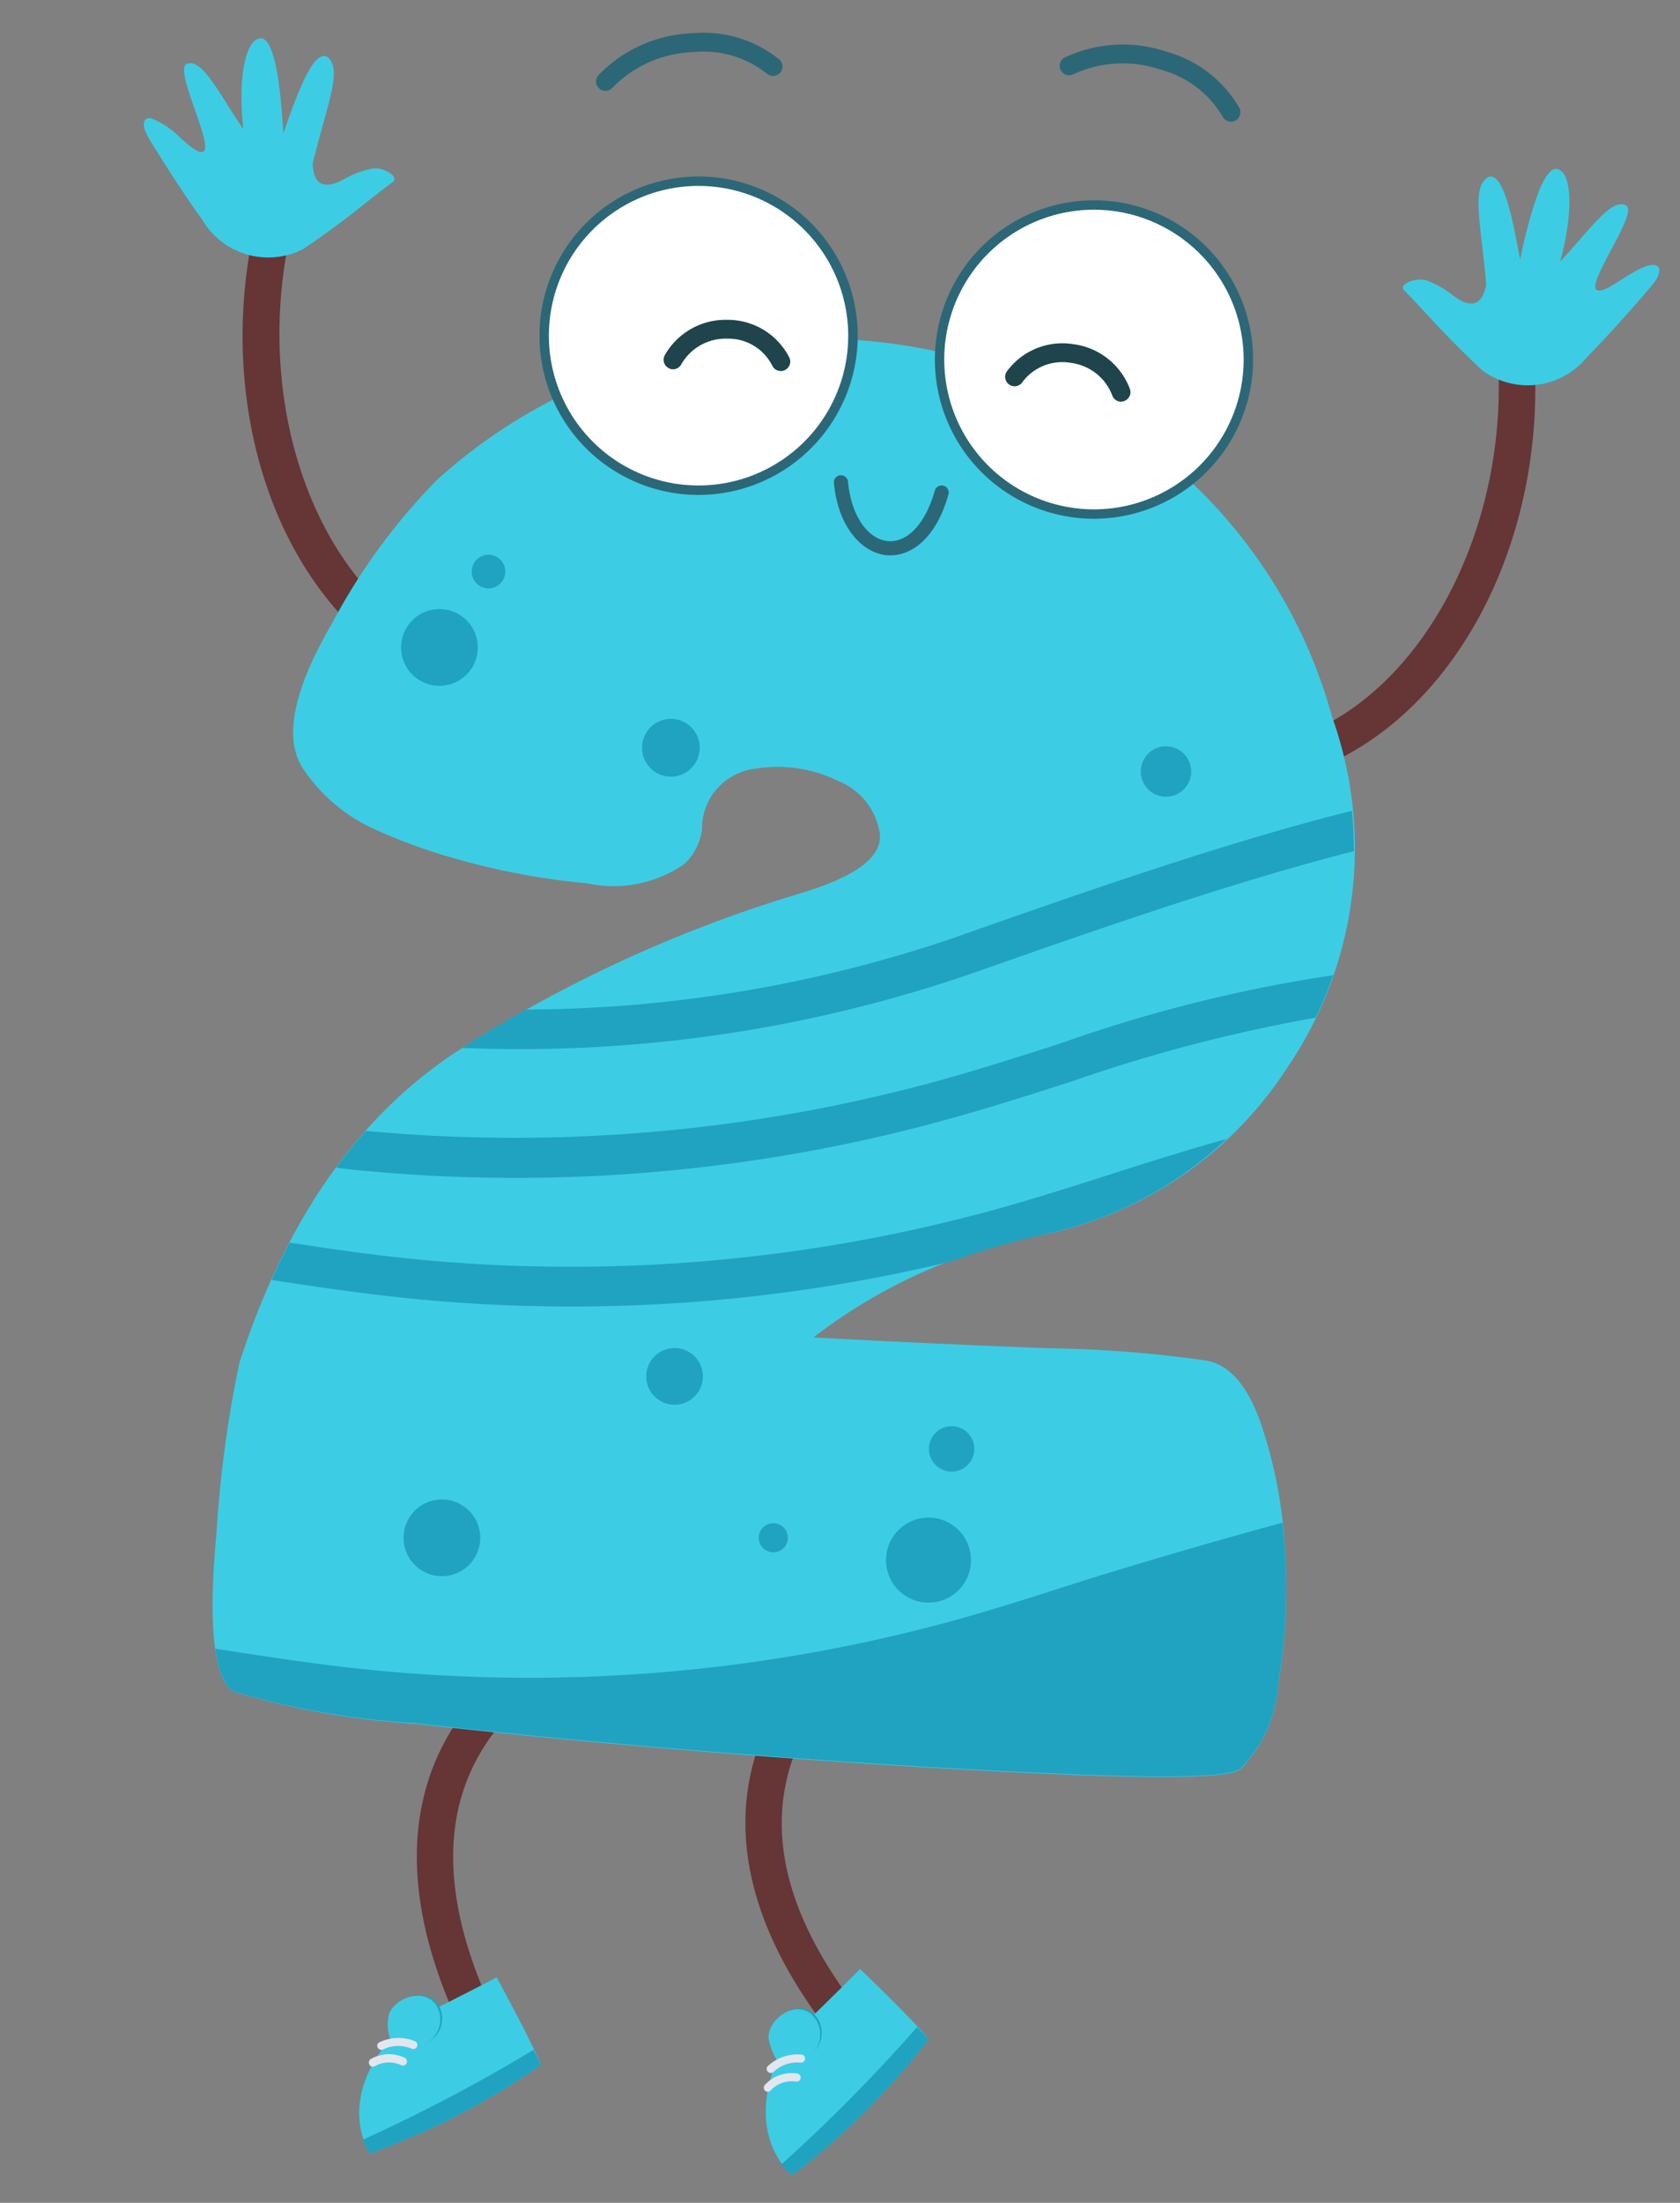 <svg xmlns="http://www.w3.org/2000/svg" width="47.444" height="62.167" viewBox="0 0 47.444 62.167">
  <rect x="0" y="0" width="47.444" height="62.167" fill="#808080" stroke="none"/>
  <g id="Group_1606" data-name="Group 1606" transform="matrix(0.951, 0.309, -0.309, 0.951, 7.496, -7.083)">
    <path id="Path_1092" data-name="Path 1092" d="M700.963,1447.1a.51.51,0,0,1-.208.007c-4.383-.763-7.929-5.551-8.249-11.136a.514.514,0,0,1,1.027-.059c.289,5.037,3.538,9.509,7.4,10.181a.515.515,0,0,1,.032,1.007Z" transform="translate(-688.674 -1423.613)" fill="#663535"/>
    <path id="Path_1093" data-name="Path 1093" d="M642.85,1384.007c-.133.061-.351-.038-.7-.181a2.327,2.327,0,0,0-.971-.276c-.247.051-.17.3.115.552.471.412,1.565,1.306,2.139,1.714a2.16,2.16,0,0,0,2.985-.093c.965-1.246,1.256-1.792,1.819-2.581.139-.194-.414-.327-.7-.158-.609.362-.644.622-.974.782s-.52-.08-.644-.412c-.13-1.744-.014-2.749-.513-2.984-.439-.133-.515,1.071-.537,2.435-.551-1.419-1.11-2.521-1.459-2.349-.413.2-.185,1.421.349,2.583-.946-.723-1.72-1.56-2.09-1.263C641.343,1382.041,643.226,1383.835,642.85,1384.007Z" transform="translate(-641.035 -1372.64)" fill="#3ccde5"/>
    <path id="Path_1094" data-name="Path 1094" d="M1126.417,1349.851a.514.514,0,0,1-.43-.911c3.128-2.359,3.979-7.821,1.938-12.435a.514.514,0,0,1,.941-.416c2.263,5.116,1.292,10.994-2.26,13.673A.513.513,0,0,1,1126.417,1349.851Z" transform="translate(-1089.705 -1331.38)" fill="#663535"/>
    <path id="Path_1095" data-name="Path 1095" d="M1119.967,1279.54c.147-.007.3-.194.536-.479.208-.247.511-.626.738-.689.243-.067.29.192.15.544-.231.581-.8,1.876-1.121,2.5a2.16,2.16,0,0,1-2.7,1.279c-1.427-.669-1.936-1.022-2.8-1.467-.212-.11.219-.48.549-.459.708.044.857.26,1.224.252s.427-.309.385-.661c-.679-1.611-1.242-2.452-.9-2.89.33-.318.947.718,1.589,1.922-.157-1.515-.162-2.75.226-2.756.46-.008.813,1.18.868,2.458.512-1.075.819-2.173,1.283-2.078C1120.412,1277.1,1119.554,1279.559,1119.967,1279.54Z" transform="translate(-1079.466 -1276.637)" fill="#3ccde5"/>
    <path id="Path_1096" data-name="Path 1096" d="M1057.738,1910.552a.513.513,0,0,1-.412-.076c-3.85-2.641-5.17-5.94-3.816-9.54a.515.515,0,0,1,.963.363c-1.185,3.151-.03,5.953,3.435,8.329a.515.515,0,0,1-.17.924Z" transform="translate(-1022.334 -1854.165)" fill="#663535"/>
    <g id="Group_1037" data-name="Group 1037" transform="translate(33.441 54.398)">
      <path id="Path_1097" data-name="Path 1097" d="M1096.371,2010.182c.2-.342,1.18-2.223,1.369-2.616.65.313,1.79.876,2.456,1.278a20.438,20.438,0,0,1-2.483,4.858C1097.239,2013.47,1095.959,2012.662,1096.371,2010.182Z" transform="translate(-1095.85 -2007.566)" fill="#3ccde5"/>
      <path id="Path_1098" data-name="Path 1098" d="M1091.863,2022.265c-.616-.2-1.138.687-.863,1.11.192.3.345.45.48.491.406.123.662-.331.787-.583A.75.75,0,0,0,1091.863,2022.265Zm.884,4.555a20.423,20.423,0,0,0,2.483-4.857c-.067-.041-.34-.181-.415-.224a46.353,46.353,0,0,1-2.454,4.882C1092.429,2026.662,1092.694,2026.793,1092.746,2026.819Z" transform="translate(-1090.883 -2020.683)" fill="#1fa3c1"/>
      <path id="Path_1099" data-name="Path 1099" d="M1090.445,2030.125c.2.3.356.458.492.5.413.129.667-.324.791-.577a.767.767,0,0,0-.422-1.03C1090.679,2028.815,1090.162,2029.7,1090.445,2030.125Z" transform="translate(-1090.366 -2027.394)" fill="#3ccde5"/>
      <path id="Path_1100" data-name="Path 1100" d="M1093.9,2045.954a.979.979,0,0,1,.644-.482.114.114,0,0,0,.078-.062.113.113,0,0,0,.009-.075.115.115,0,0,0-.136-.087,1.239,1.239,0,0,0-.8.6.11.11,0,0,0,.052.155A.115.115,0,0,0,1093.9,2045.954Zm-.066.581a.114.114,0,0,0,.151-.06.811.811,0,0,1,.6-.455.115.115,0,1,0-.05-.224,1.02,1.02,0,0,0-.756.587A.115.115,0,0,0,1093.833,2046.534Z" transform="translate(-1093.433 -2042.44)" fill="#e2e6ed"/>
    </g>
    <path id="Path_1101" data-name="Path 1101" d="M941.156,1943.512a.513.513,0,0,1-.5-.155c-3.135-3.46-3.655-6.975-1.505-10.164a.515.515,0,1,1,.854.575c-1.882,2.791-1.406,5.785,1.415,8.9a.515.515,0,0,1-.036.727A.506.506,0,0,1,941.156,1943.512Z" transform="translate(-915.757 -1884.12)" fill="#663535"/>
    <g id="Group_1038" data-name="Group 1038" transform="translate(22.948 57.792)">
      <path id="Path_1102" data-name="Path 1102" d="M950.778,2055.243c.289-.268,1.8-1.763,2.095-2.081.525.5,1.442,1.375,1.956,1.96A20.48,20.48,0,0,1,951,2059C950.613,2058.64,949.637,2057.483,950.778,2055.243Z" transform="translate(-950.178 -2053.162)" fill="#3ccde5"/>
      <path id="Path_1103" data-name="Path 1103" d="M952.922,2068.4c-.529-.372-1.292.312-1.158.8a1.109,1.109,0,0,0,.309.613c.35.24.731-.115.927-.318A.751.751,0,0,0,952.922,2068.4Zm-.532,4.609a20.433,20.433,0,0,0,3.833-3.881c-.052-.059-.27-.275-.328-.339a46.5,46.5,0,0,1-3.813,3.914C952.135,2072.763,952.347,2072.969,952.39,2073.01Z" transform="translate(-951.572 -2067.168)" fill="#1fa3c1"/>
      <path id="Path_1104" data-name="Path 1104" d="M951.109,2069.52a1.162,1.162,0,0,0,.318.625c.355.247.733-.108.928-.312a.767.767,0,0,0-.091-1.109C951.727,2068.34,950.968,2069.025,951.109,2069.52Z" transform="translate(-950.964 -2067.462)" fill="#3ccde5"/>
      <path id="Path_1105" data-name="Path 1105" d="M949.658,2086.2a.976.976,0,0,1,.76-.266.117.117,0,0,0,.093-.035.113.113,0,0,0,.031-.069.114.114,0,0,0-.1-.125,1.239,1.239,0,0,0-.945.335.11.11,0,0,0,0,.164A.116.116,0,0,0,949.658,2086.2Zm-.238.533a.114.114,0,0,0,.162-.011.81.81,0,0,1,.7-.254.115.115,0,0,0,.093-.035.113.113,0,0,0,.031-.069.115.115,0,0,0-.1-.125,1.023,1.023,0,0,0-.9.332A.115.115,0,0,0,949.419,2086.729Z" transform="translate(-949.38 -2083.276)" fill="#e2e6ed"/>
    </g>
    <path id="Path_1106" data-name="Path 1106" d="M771.006,1456.137q-.982-.275-1.847-4.135a32.922,32.922,0,0,1-.863-4.749c0-4.218,1.03-7.635,3.129-10.252a38.183,38.183,0,0,1,7.913-7.285q1.934-1.359,1.55-2.233a1.886,1.886,0,0,0-1.563-1.064,3.9,3.9,0,0,0-2.369.4,1.7,1.7,0,0,0-.882,2.1,1.666,1.666,0,0,1-.173,1.065,3.5,3.5,0,0,1-2.432,1.368,19.994,19.994,0,0,1-3.828.492,15.542,15.542,0,0,1-2.489-.1,4.8,4.8,0,0,1-2.261-.936q-1.269-.907-.556-4.2a17.339,17.339,0,0,1,1.569-4.771,15.339,15.339,0,0,1,7.816-6.682,16.092,16.092,0,0,1,10.151-.7,14.319,14.319,0,0,1,8.14,5.93,11,11,0,0,1,1.871,9.759,10.823,10.823,0,0,1-5.03,6.616,15.142,15.142,0,0,0-5.359,4.81q3.214-.857,6.417-1.764a34.317,34.317,0,0,1,4.278-1.033q1-.189,2.045,1.163a13.07,13.07,0,0,1,1.769,3.2,16.5,16.5,0,0,1,1,3.68,3.81,3.81,0,0,1-.271,2.612c-.2.3-1.65.829-4.359,1.591s-5.7,1.538-8.975,2.328-6.351,1.479-9.227,2.066A22.838,22.838,0,0,1,771.006,1456.137Z" transform="translate(-754.921 -1403.717)" fill="#3ccde5"/>
    <path id="Path_1107" data-name="Path 1107" d="M934.145,1465.2c-.631.149-1.519-.247-2.053-1.461a.2.2,0,1,1,.365-.161c.442,1,1.117,1.346,1.588,1.235.539-.127.856-.805.817-1.764a.2.2,0,0,1,.192-.208.2.2,0,0,1,.208.191C935.317,1464.42,934.724,1465.064,934.145,1465.2Z" transform="translate(-910.415 -1448.985)" fill="#2c6777"/>
    <path id="Path_1108" data-name="Path 1108" d="M969.731,1281.463a.266.266,0,0,1-.251-.07,2.862,2.862,0,0,0-2.04-.718,3.326,3.326,0,0,0-2.334.882.266.266,0,1,1-.38-.373,3.869,3.869,0,0,1,2.711-1.042,3.4,3.4,0,0,1,2.419.874.267.267,0,0,1,0,.377A.264.264,0,0,1,969.731,1281.463Z" transform="translate(-940.566 -1279.881)" fill="#2c6777"/>
    <path id="Path_1109" data-name="Path 1109" d="M799.477,1327.927a.266.266,0,0,1-.307-.365,3.87,3.87,0,0,1,2.157-1.944,3.4,3.4,0,0,1,2.572-.052.266.266,0,0,1-.216.486,2.866,2.866,0,0,0-2.162.062,3.329,3.329,0,0,0-1.862,1.66A.267.267,0,0,1,799.477,1327.927Z" transform="translate(-787.381 -1321.714)" fill="#2c6777"/>
    <g id="Group_1039" data-name="Group 1039" transform="translate(12.257 7.473)">
      <path id="Path_1110" data-name="Path 1110" d="M816.113,1382.163a4.361,4.361,0,1,1-5.262-3.215A4.361,4.361,0,0,1,816.113,1382.163Z" transform="translate(-807.38 -1378.693)" fill="#fff"/>
      <path id="Path_1111" data-name="Path 1111" d="M811.28,1385.909a4.494,4.494,0,1,1,3.314-5.423A4.5,4.5,0,0,1,811.28,1385.909Zm-2.047-8.478a4.227,4.227,0,1,0,5.1,3.117A4.232,4.232,0,0,0,809.233,1377.431Z" transform="translate(-805.731 -1377.046)" fill="#2c6777"/>
      <path id="Path_1112" data-name="Path 1112" d="M856.471,1428.92a.261.261,0,0,1-.11,0,.265.265,0,0,1-.214-.309,1.972,1.972,0,0,1,1.376-1.5,1.952,1.952,0,0,1,1.983.466.266.266,0,0,1-.374.38,1.387,1.387,0,0,0-1.449-.339,1.442,1.442,0,0,0-1.013,1.09A.266.266,0,0,1,856.471,1428.92Z" transform="translate(-852.391 -1423.295)" fill="#1f444c"/>
    </g>
    <g id="Group_1040" data-name="Group 1040" transform="translate(23.086 4.662)">
      <path id="Path_1113" data-name="Path 1113" d="M961.608,1344.393a4.361,4.361,0,1,1-5.262-3.216A4.361,4.361,0,0,1,961.608,1344.393Z" transform="translate(-952.875 -1340.922)" fill="#fff"/>
      <path id="Path_1114" data-name="Path 1114" d="M956.776,1348.135a4.494,4.494,0,1,1,3.313-5.423A4.5,4.5,0,0,1,956.776,1348.135Zm-2.047-8.478a4.228,4.228,0,1,0,5.1,3.117A4.232,4.232,0,0,0,954.729,1339.657Z" transform="translate(-951.227 -1339.273)" fill="#2c6777"/>
      <path id="Path_1115" data-name="Path 1115" d="M984.692,1397.325a.266.266,0,0,1-.274-.1,1.442,1.442,0,0,0-1.4-.508,1.4,1.4,0,0,0-1.135.962.267.267,0,0,1-.506-.168,1.945,1.945,0,0,1,1.552-1.319,1.972,1.972,0,0,1,1.909.709.265.265,0,0,1-.049.373A.261.261,0,0,1,984.692,1397.325Z" transform="translate(-979.123 -1391.93)" fill="#1f444c"/>
    </g>
    <g id="Group_1041" data-name="Group 1041" transform="translate(11.427 18.873)">
      <path id="Path_1116" data-name="Path 1116" d="M1080.544,1801.14a.641.641,0,1,0-.473.773A.641.641,0,0,0,1080.544,1801.14Z" transform="translate(-1058.091 -1780.524)" fill="#1fa3c1"/>
      <path id="Path_1117" data-name="Path 1117" d="M851.148,1597.856c-.949.684-1.9,1.367-2.87,2.012a45.277,45.277,0,0,1-15,6.38q-.265.6-.479,1.247c.121-.024.243-.044.363-.069a45.793,45.793,0,0,0,15.732-6.625c.984-.653,1.946-1.344,2.906-2.036a44.182,44.182,0,0,1,6-3.844,10.733,10.733,0,0,0,.1-1.293A41.244,41.244,0,0,0,851.148,1597.856Z" transform="translate(-829.955 -1588.907)" fill="#1fa3c1"/>
      <path id="Path_1118" data-name="Path 1118" d="M811.913,1540.768a.475.475,0,1,0,.573.35A.475.475,0,0,0,811.913,1540.768Z" transform="translate(-810.286 -1539.971)" fill="#1fa3c1"/>
      <path id="Path_1119" data-name="Path 1119" d="M1076.8,1838.028a1.2,1.2,0,1,0-.056-1.695A1.2,1.2,0,0,0,1076.8,1838.028Z" transform="translate(-1055.442 -1813.2)" fill="#1fa3c1"/>
      <path id="Path_1120" data-name="Path 1120" d="M1077.165,1531.631a.712.712,0,1,0-.859-.525A.712.712,0,0,0,1077.165,1531.631Z" transform="translate(-1055.319 -1530.226)" fill="#1fa3c1"/>
      <path id="Path_1121" data-name="Path 1121" d="M895.061,1578.977a.815.815,0,1,0-.6.983A.815.815,0,0,0,895.061,1578.977Z" transform="translate(-886.095 -1574.772)" fill="#1fa3c1"/>
      <path id="Path_1122" data-name="Path 1122" d="M876.613,1539.056a37.924,37.924,0,0,1-10.89,5.677q-.722.781-1.377,1.586a39.178,39.178,0,0,0,12.942-6.375l.573-.436c2.6-1.985,5.861-4.454,8.716-6.25-.118-.356-.249-.712-.406-1.065-2.953,1.837-6.311,4.386-8.989,6.426Z" transform="translate(-859.154 -1532.047)" fill="#1fa3c1"/>
      <path id="Path_1123" data-name="Path 1123" d="M899.821,1887.9a1.083,1.083,0,1,0,.8-1.307A1.083,1.083,0,0,0,899.821,1887.9Z" transform="translate(-891.96 -1860.045)" fill="#1fa3c1"/>
      <path id="Path_1124" data-name="Path 1124" d="M874.171,1804.1a3.772,3.772,0,0,0,.271-2.612,16.5,16.5,0,0,0-1-3.68c-.091-.232-.19-.452-.289-.672-1.713,1.112-3.958,2.657-5.052,3.445-.949.684-1.9,1.367-2.87,2.012a45.276,45.276,0,0,1-15.351,6.464c-1.415.305-2.87.543-4.293.771.279.569.566.908.861.99a22.838,22.838,0,0,0,5.158-.734q4.314-.88,9.227-2.066t8.975-2.328Q873.875,1804.551,874.171,1804.1Z" transform="translate(-841.794 -1777.275)" fill="#1fa3c1"/>
      <path id="Path_1125" data-name="Path 1125" d="M968.7,1805.832a.8.8,0,1,0,.588-.963A.8.8,0,0,0,968.7,1805.832Z" transform="translate(-955.723 -1784.409)" fill="#1fa3c1"/>
      <path id="Path_1126" data-name="Path 1126" d="M794.6,1567.029a1.083,1.083,0,1,0,.8-1.306A1.083,1.083,0,0,0,794.6,1567.029Z" transform="translate(-794.571 -1563.053)" fill="#1fa3c1"/>
      <path id="Path_1127" data-name="Path 1127" d="M826.373,1676.643a45.759,45.759,0,0,0,14.311-5.73,22.418,22.418,0,0,1,2.342-1.586,10.678,10.678,0,0,0,4.007-4.118c-.911.607-1.8,1.237-2.674,1.866-.949.684-1.9,1.367-2.87,2.012a45.281,45.281,0,0,1-15.351,6.464c-1.11.239-2.241.433-3.366.618q-.1.568-.162,1.16C823.859,1677.125,825.124,1676.912,826.373,1676.643Z" transform="translate(-820.522 -1655.163)" fill="#1fa3c1"/>
      <path id="Path_1128" data-name="Path 1128" d="M1028.441,1857.252a.411.411,0,1,0,.3-.5A.411.411,0,0,0,1028.441,1857.252Z" transform="translate(-1011.025 -1832.444)" fill="#1fa3c1"/>
    </g>
  </g>
</svg>
